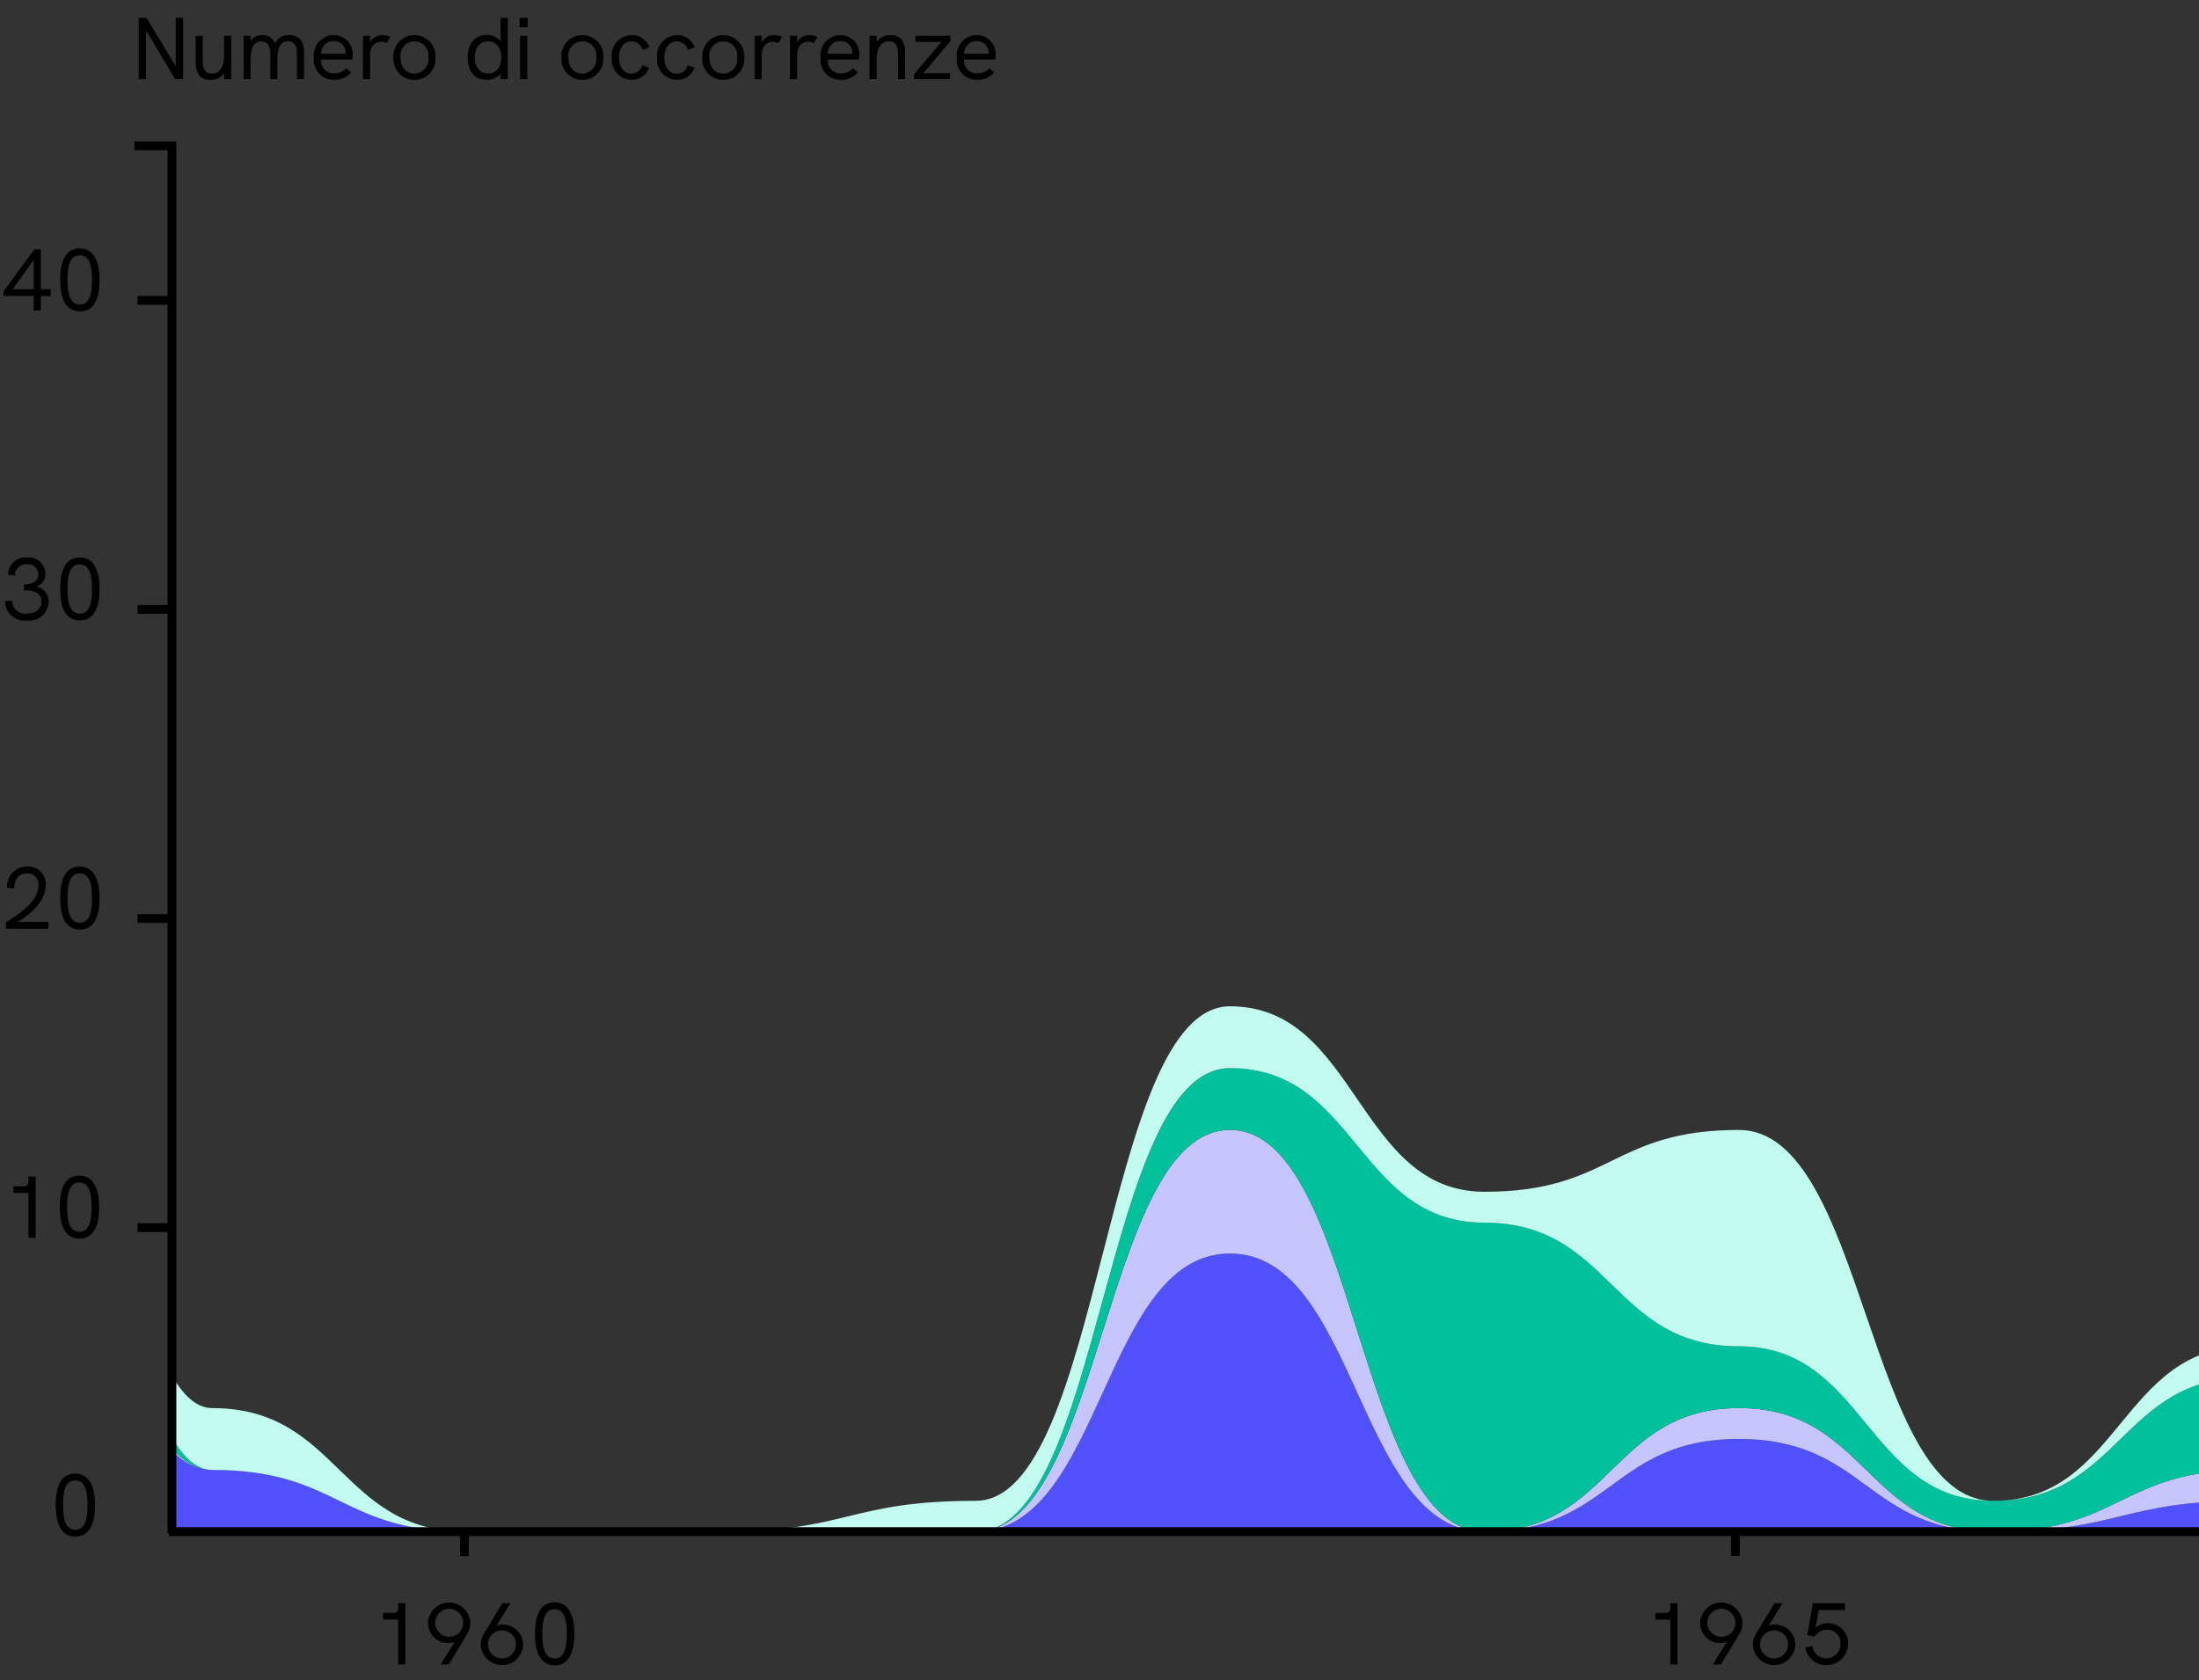 <svg id="Layer_1" data-name="Layer 1" xmlns="http://www.w3.org/2000/svg" xmlns:xlink="http://www.w3.org/1999/xlink" width="250" height="191" viewBox="0 0 250 191">
  <rect x="0" y="0" width="250" height="191" fill="#333333" stroke="none"/>
  <defs>
    <clipPath id="clip-path">
      <rect width="250" height="191" fill="none"/>
    </clipPath>
    <clipPath id="clip-path-2">
      <rect x="19.673" y="14.357" width="231.244" height="159.697" fill="none"/>
    </clipPath>
    <clipPath id="clip-path-3">
      <rect x="19.673" y="14.357" width="236.244" height="159.697" fill="none"/>
    </clipPath>
  </defs>
  <g clip-path="url(#clip-path)">
    <g id="zoom-01">
      <g id="Group_24061" data-name="Group 24061">
        <g id="Group_24062" data-name="Group 24062">
          <g id="Group_23" data-name="Group 23">
            <g clip-path="url(#clip-path-2)">
              <g id="Scroll_Group_1" data-name="Scroll Group 1">
                <g clip-path="url(#clip-path-3)">
                  <g id="Scroll_Group_2" data-name="Scroll Group 2">
                    <g id="Group_20" data-name="Group 20">
                      <path id="Path_10" data-name="Path 10" d="M-438.681,174.139c43.389,0,43.389-10.542,57.852-10.542h28.926c14.463,0,14.463-42.168,28.926-42.168s14.463,49.2,28.926,49.2,14.463,3.514,28.926,3.514,14.463-7.028,28.926-7.028,14.463,7.028,28.926,7.028,14.463-14.056,28.926-14.056,14.463,10.542,28.926,10.542,14.463-17.569,28.926-17.569,14.463,21.086,28.926,21.086,14.463-3.514,28.926-3.514,14.463,3.514,28.926,3.514S-19.256,110.888-4.792,110.888s14.463,56.223,28.926,56.223,14.463,7.028,28.926,7.028h57.852c14.463,0,14.463-31.626,28.926-31.626s14.463,31.626,28.926,31.626,14.463-10.542,28.926-10.542,14.463,10.542,28.926,10.542,14.463-3.514,28.926-3.514,14.463,3.514,28.926,3.514H342.319c14.463,0,14.463-10.542,28.926-10.542s14.463-17.569,28.926-17.569,14.463,28.112,28.926,28.112h57.852c14.463,0,14.463-7.028,28.926-7.028s14.463-3.514,28.926-3.514c14.463,0,14.463,10.542,28.926,10.542s14.463-24.6,28.926-24.6,14.463,24.6,28.926,24.6h57.852c14.463,0,14.463-3.514,28.926-3.514s14.463,3.514,28.926,3.514Z" fill="#5151fc"/>
                      <path id="Path_11" data-name="Path 11" d="M-438.681,174.139c43.389,0,43.389-10.542,57.852-10.542h28.926c14.463,0,14.463-45.681,28.926-45.681s14.463,49.2,28.926,49.2,14.463,7.028,28.926,7.028,14.463-7.028,28.926-7.028,14.463,7.028,28.926,7.028,14.463-14.062,28.927-14.062,14.463,7.028,28.926,7.028,14.463-14.056,28.926-14.056,14.463,21.086,28.926,21.086,14.463-3.514,28.926-3.514,14.463,3.514,28.926,3.514,14.463-70.279,28.926-70.279,14.463,63.251,28.926,63.251,14.463,7.028,28.926,7.028h57.857c14.463,0,14.463-45.681,28.926-45.681s14.463,45.681,28.926,45.681,14.455-14.058,28.92-14.058,14.463,14.056,28.926,14.056,14.463-7.028,28.926-7.028,14.463,7.028,28.926,7.028H342.319c14.463,0,14.463-10.542,28.926-10.542s14.462-28.114,28.925-28.114,14.463,38.654,28.926,38.654h28.923c14.463,0,14.463-3.514,28.926-3.514s14.463-7.028,28.926-7.028h28.926c14.463,0,14.463,10.542,28.926,10.542s14.463-42.168,28.926-42.168,14.463,42.168,28.926,42.168h28.926c14.463,0,14.463-3.514,28.926-3.514h57.852v3.514c-43.389-3.514-43.389,0-57.852,0h-57.852c-14.463,0-14.463-24.6-28.926-24.6s-14.463,24.6-28.926,24.6-14.464-10.542-28.926-10.542-14.463,3.514-28.926,3.514-14.463,7.028-28.926,7.028H429.096c-14.463,0-14.463-28.112-28.926-28.112s-14.463,17.569-28.926,17.569S356.781,174.137,342.319,174.137H284.467c-14.463,0-14.463-3.514-28.926-3.514s-14.463,3.514-28.926,3.514-14.463-10.542-28.926-10.542-14.463,10.542-28.926,10.542-14.463-31.626-28.926-31.626-14.463,31.626-28.926,31.626H53.059c-14.463,0-14.463-7.028-28.926-7.028S9.671,110.882-4.793,110.882s-14.463,63.251-28.926,63.251-14.463-3.514-28.926-3.514-14.463,3.514-28.926,3.514-14.463-21.086-28.926-21.086-14.463,17.569-28.926,17.569-14.458-10.534-28.925-10.534-14.463,14.056-28.926,14.056-14.463-7.028-28.926-7.028-14.463,7.028-28.926,7.028-14.463-3.514-28.926-3.514-14.463-49.2-28.926-49.2-14.463,42.168-28.926,42.168h-28.925c-14.463,0-14.463,10.542-28.926,10.542Z" fill="#c5c5fc"/>
                      <path id="Path_12" data-name="Path 12" d="M-438.681,174.14c43.389,0,43.389-10.542,57.852-10.542s14.463-7.028,28.926-7.028,14.463-59.737,28.926-59.737,14.463,70.279,28.926,70.279,14.463,3.514,28.926,3.514,14.463-3.514,28.926-3.514,14.463,7.028,28.926,7.028,14.463-28.112,28.926-28.112,14.466,7.027,28.927,7.027,14.463-3.514,28.926-3.514,14.463,24.6,28.926,24.6,14.463-3.514,28.926-3.514,14.463-3.514,28.926-3.514S-19.253,72.236-4.79,72.236s14.463,94.877,28.926,94.877,14.463,7.028,28.926,7.028h57.857c14.463,0,14.463-52.709,28.926-52.709s14.463,17.569,28.926,17.569,14.458,14.054,28.921,14.054,14.463,17.569,28.926,17.569,14.463-14.056,28.926-14.056,14.463,14.056,28.926,14.056,14.463,3.514,28.926,3.514H342.319c14.463,0,14.463-10.542,28.926-10.542s14.463-42.168,28.926-42.168,14.463,45.681,28.926,45.681,14.463,7.028,28.926,7.028,14.463-7.028,28.926-7.028,14.463-3.514,28.926-3.514,14.463-3.514,28.926-3.514,14.463,14.056,28.926,14.056,14.463-105.418,28.926-105.418,14.463,94.877,28.926,94.877,14.463,10.542,28.926,10.542,14.463-3.514,28.926-3.514,14.463-10.542,28.926-10.542,14.463,10.542,28.926,10.542H689.431c-14.464,0-14.464,3.514-28.926,3.514h-28.926c-14.463,0-14.463-42.168-28.926-42.168s-14.463,42.168-28.926,42.168-14.464-10.542-28.926-10.542H515.874c-14.463,0-14.463,7.028-28.926,7.028s-14.463,3.514-28.926,3.514H429.096c-14.463,0-14.463-38.654-28.926-38.654s-14.463,28.112-28.926,28.112S356.781,174.14,342.319,174.14H284.467c-14.463,0-14.463-7.028-28.926-7.028s-14.463,7.028-28.926,7.028-14.463-14.056-28.926-14.056-14.463,14.056-28.926,14.056S154.3,128.455,139.837,128.455s-14.463,45.681-28.926,45.681H53.059c-14.463,0-14.463-7.028-28.926-7.028S9.67,103.86-4.792,103.86s-14.463,70.279-28.926,70.279-14.463-3.514-28.926-3.514-14.463,3.514-28.926,3.514-14.463-21.084-28.926-21.084-14.463,14.056-28.926,14.056-14.463-7.028-28.926-7.028-14.463,14.056-28.926,14.056-14.463-7.028-28.926-7.028-14.463,7.028-28.926,7.028-14.463-7.028-28.926-7.028-14.463-49.2-28.926-49.2-14.461,45.676-28.925,45.676h-28.926c-14.463,0-14.463,10.542-28.926,10.542Z" fill="#00c19c"/>
                      <path id="Path_13" data-name="Path 13" d="M-438.681,174.14c43.389,0,43.389-10.542,57.852-10.542s14.463-10.542,28.926-10.542,14.463-63.252,28.922-63.252,14.467,77.31,28.93,77.31,14.463-3.514,28.926-3.514,14.463,3.514,28.926,3.514,14.463,7.028,28.926,7.028,14.463-28.112,28.926-28.112,14.463,3.514,28.926,3.514h28.926c14.463,0,14.463,24.6,28.926,24.6s14.463-3.514,28.926-3.514,14.463-7.028,28.926-7.028S-19.254,65.211-4.791,65.211s14.463,94.877,28.926,94.877,14.463,14.056,28.926,14.056H81.987c14.463,0,14.463-3.514,28.926-3.514s14.463-56.223,28.926-56.223,14.463,21.086,28.926,21.086,14.463-7.028,28.926-7.028,14.463,42.168,28.926,42.168,14.463-17.569,28.926-17.569,14.463,17.569,28.926,17.569,14.463,3.514,28.926,3.514H342.319c14.463,0,14.463-14.056,28.926-14.056s14.463-56.223,28.926-56.223,14.462,63.246,28.925,63.246h28.923c14.463,0,14.463-7.028,28.926-7.028h57.852c14.463,0,14.463,14.056,28.926,14.056s14.463-154.614,28.926-154.614,14.463,144.073,28.926,144.073,14.463,3.514,28.926,3.514,14.463-3.514,28.926-3.514,14.463-14.056,28.926-14.056,14.463,21.086,28.926,21.086h0c-43.389-10.542-43.389,0-57.852,0s-14.463,3.514-28.926,3.514-14.463-10.542-28.926-10.542-14.463-94.877-28.926-94.877-14.463,105.418-28.926,105.418-14.464-14.056-28.926-14.056-14.463,3.514-28.926,3.514-14.463,3.514-28.926,3.514-14.463,7.028-28.926,7.028-14.46-7.03-28.923-7.03-14.463-45.681-28.926-45.681-14.463,42.168-28.926,42.168S356.781,174.144,342.319,174.144H313.392c-14.463,0-14.463-3.514-28.926-3.514s-14.463-14.056-28.926-14.056-14.463,14.056-28.926,14.056-14.463-17.569-28.926-17.569-14.463-14.056-28.926-14.056-14.463-17.569-28.926-17.569-14.463,52.709-28.926,52.709H53.059c-14.463,0-14.463-7.028-28.926-7.028S9.67,72.24-4.793,72.24s-14.462,94.874-28.926,94.874-14.463,3.514-28.926,3.514-14.463,3.514-28.926,3.514-14.463-24.6-28.926-24.6-14.463,3.514-28.926,3.514-14.463-7.028-28.926-7.028-14.463,28.112-28.926,28.112-14.463-7.026-28.926-7.026-14.463,3.514-28.926,3.514-14.463-3.514-28.926-3.514-14.463-70.279-28.926-70.279-14.463,59.737-28.926,59.737-14.463,7.028-28.926,7.028-14.463,10.544-28.927,10.544Z" fill="#c2faef"/>
                    </g>
                  </g>
                </g>
              </g>
            </g>
            <path id="Path_14" data-name="Path 14" d="M249.999,174.131H19.21" fill="none" stroke="#000"/>
            <line id="Line_23" data-name="Line 23" x1="52.806" y1="174.139" x2="52.806" y2="176.904" fill="none" stroke="#000"/>
            <line id="Line_24" data-name="Line 24" x1="197.294" y1="174.139" x2="197.294" y2="176.904" fill="none" stroke="#000"/>
          </g>
        </g>
        <g id="numero_di_occorrenze" data-name="numero di occorrenze" style="isolation: isolate">
          <g style="isolation: isolate">
            <path d="M20.817,2.034V9h-.899L16.609,3.463V9h-.839V2.034h.89L19.977,7.531V2.034Z"/>
            <path d="M26.288,4.072V9H25.478V8.32a1.865,1.865,0,0,1-1.589.76c-1.149,0-1.649-.779-1.649-1.989V4.072h.81v2.829c0,.52.02,1.469,1.04,1.469.969,0,1.389-.869,1.389-2.129V4.072Z"/>
            <path d="M34.565,5.901V9h-.81V6.142c0-.38,0-1.439-1.019-1.439-1.05,0-1.2,1.069-1.2,2.049V9h-.81V6.172c0-.72-.21-1.47-1.049-1.47-1.089,0-1.169,1.25-1.169,2.049V9h-.81l-.01-4.928H28.479v.601a1.496,1.496,0,0,1,1.349-.68,1.43,1.43,0,0,1,1.439.959,1.677,1.677,0,0,1,1.619-.959C34.066,3.993,34.565,4.803,34.565,5.901Z"/>
            <path d="M40.057,6.771h-3.558a1.444,1.444,0,0,0,1.509,1.569A1.709,1.709,0,0,0,39.367,7.751l.56.489a2.442,2.442,0,0,1-1.929.84,2.265,2.265,0,0,1-2.309-2.519A2.291,2.291,0,0,1,37.918,3.993a2.137,2.137,0,0,1,2.169,2.338A3.756,3.756,0,0,1,40.057,6.771Zm-3.548-.66h2.798a1.096,1.096,0,0,1-.01-.13,1.303,1.303,0,0,0-1.389-1.309A1.406,1.406,0,0,0,36.509,6.111Z"/>
            <path d="M44.368,4.213l-.39.68a1.634,1.634,0,0,0-.649-.15c-.729,0-1.259.55-1.259,1.579V9h-.81V4.072h.81V4.832a1.547,1.547,0,0,1,1.429-.839A1.705,1.705,0,0,1,44.368,4.213Z"/>
            <path d="M44.729,6.531a2.393,2.393,0,1,1,4.777,0,2.394,2.394,0,1,1-4.777,0Zm3.968,0a1.596,1.596,0,1,0-3.158,0c0,1.039.56,1.839,1.579,1.839A1.631,1.631,0,0,0,48.697,6.531Z"/>
            <path d="M57.727,2.034V9h-.82V8.38a1.935,1.935,0,0,1-1.579.7c-1.409,0-2.159-1.079-2.159-2.549,0-1.549.83-2.549,2.159-2.549a1.935,1.935,0,0,1,1.579.72v-2.668Zm-.74,4.497c0-1.079-.55-1.829-1.509-1.829-.939,0-1.499.729-1.499,1.829,0,1.069.53,1.819,1.499,1.819C56.477,8.351,56.987,7.57,56.987,6.531Z"/>
            <path d="M59.079,2.034h.91V3.104h-.91Zm.06,2.038h.81V9h-.81Z"/>
            <path d="M63.819,6.531a2.393,2.393,0,1,1,4.777,0,2.394,2.394,0,1,1-4.777,0Zm3.968,0a1.596,1.596,0,1,0-3.158,0c0,1.039.56,1.839,1.579,1.839A1.631,1.631,0,0,0,67.787,6.531Z"/>
            <path d="M69.549,6.552a2.322,2.322,0,0,1,2.258-2.559,2.084,2.084,0,0,1,2.029,1.379l-.77.3a1.331,1.331,0,0,0-1.259-.97c-.999,0-1.429.899-1.429,1.85,0,.949.43,1.818,1.439,1.818a1.25,1.25,0,0,0,1.219-.959l.75.279a2.006,2.006,0,0,1-1.969,1.39A2.303,2.303,0,0,1,69.549,6.552Z"/>
            <path d="M74.698,6.552A2.322,2.322,0,0,1,76.957,3.993a2.084,2.084,0,0,1,2.029,1.379l-.77.3A1.332,1.332,0,0,0,76.957,4.702c-.999,0-1.429.899-1.429,1.85,0,.949.43,1.818,1.439,1.818a1.25,1.25,0,0,0,1.219-.959l.75.279a2.006,2.006,0,0,1-1.969,1.39A2.303,2.303,0,0,1,74.698,6.552Z"/>
            <path d="M79.839,6.531a2.393,2.393,0,1,1,4.777,0,2.394,2.394,0,1,1-4.777,0Zm3.968,0a1.596,1.596,0,1,0-3.158,0c0,1.039.56,1.839,1.579,1.839A1.631,1.631,0,0,0,83.807,6.531Z"/>
            <path d="M88.897,4.213l-.39.68a1.635,1.635,0,0,0-.649-.15c-.729,0-1.259.55-1.259,1.579V9h-.81V4.072h.81V4.832a1.547,1.547,0,0,1,1.429-.839A1.705,1.705,0,0,1,88.897,4.213Z"/>
            <path d="M92.917,4.213l-.39.68a1.635,1.635,0,0,0-.649-.15c-.729,0-1.259.55-1.259,1.579V9h-.81V4.072h.81V4.832a1.547,1.547,0,0,1,1.429-.839A1.705,1.705,0,0,1,92.917,4.213Z"/>
            <path d="M97.656,6.771h-3.558a1.444,1.444,0,0,0,1.509,1.569A1.709,1.709,0,0,0,96.966,7.751l.56.489a2.442,2.442,0,0,1-1.929.84,2.265,2.265,0,0,1-2.309-2.519,2.291,2.291,0,0,1,2.229-2.568,2.137,2.137,0,0,1,2.169,2.338A3.756,3.756,0,0,1,97.656,6.771Zm-3.548-.66h2.798a1.096,1.096,0,0,1-.01-.13,1.303,1.303,0,0,0-1.389-1.309A1.406,1.406,0,0,0,94.108,6.111Z"/>
            <path d="M102.906,5.941V9h-.81V6.172c0-.859-.23-1.47-1.04-1.47-.93,0-1.389.819-1.389,2.079V9H98.858V4.072H99.668V4.763a1.864,1.864,0,0,1,1.599-.77C102.336,3.993,102.906,4.673,102.906,5.941Z"/>
            <path d="M108.036,4.692l-3.048,3.618h3.028V9h-4.098V8.431l3.118-3.668h-2.958V4.072h3.958Z"/>
            <path d="M113.156,6.771h-3.558a1.444,1.444,0,0,0,1.509,1.569,1.709,1.709,0,0,0,1.359-.59l.56.489a2.442,2.442,0,0,1-1.929.84,2.265,2.265,0,0,1-2.309-2.519,2.291,2.291,0,0,1,2.229-2.568,2.137,2.137,0,0,1,2.169,2.338A3.756,3.756,0,0,1,113.156,6.771Zm-3.548-.66h2.798a1.096,1.096,0,0,1-.01-.13,1.303,1.303,0,0,0-1.389-1.309A1.406,1.406,0,0,0,109.608,6.111Z"/>
          </g>
        </g>
      </g>
      <g id="_1960" data-name=" 1960" style="isolation: isolate">
        <g style="isolation: isolate">
          <path d="M46.084,182.267v6.966h-.819v-5.098h-1.709V183.376H44.654c.34,0,.61-.101.61-.56v-.55Z"/>
          <path d="M53.473,184.515a2.496,2.496,0,0,1-.36,1.26l-2.099,3.458h-.919l1.579-2.539a2.3,2.3,0,0,1-3.018-2.168,2.41,2.41,0,0,1,4.817-.011Zm-.82.011A1.589,1.589,0,1,0,51.054,186.084,1.578,1.578,0,0,0,52.653,184.525Z"/>
          <path d="M59.473,186.974a2.41,2.41,0,0,1-4.817.01,2.488,2.488,0,0,1,.36-1.259l2.099-3.458h.919l-1.579,2.538a2.303,2.303,0,0,1,3.019,2.169Zm-.82,0a1.589,1.589,0,1,0-1.579,1.569A1.566,1.566,0,0,0,58.653,186.974Z"/>
          <path d="M60.825,185.744c0-1.589.32-3.578,2.219-3.578,1.749,0,2.259,1.77,2.259,3.588,0,1.84-.51,3.578-2.199,3.578C61.165,189.332,60.825,187.354,60.825,185.744Zm3.618.01c0-1.549-.28-2.808-1.399-2.808-1.169,0-1.389,1.349-1.389,2.808,0,1.42.22,2.799,1.429,2.799C64.173,188.553,64.443,187.264,64.443,185.754Z"/>
        </g>
      </g>
      <g id="_1965" data-name=" 1965" style="isolation: isolate">
        <g style="isolation: isolate">
          <path d="M190.713,182.267v6.966h-.819v-5.098h-1.709V183.376h1.099c.34,0,.61-.101.61-.56v-.55Z"/>
          <path d="M198.103,184.515a2.497,2.497,0,0,1-.36,1.26l-2.099,3.458h-.92l1.579-2.539a2.3,2.3,0,0,1-3.018-2.168,2.41,2.41,0,0,1,4.817-.011Zm-.82.011a1.589,1.589,0,1,0-1.599,1.559A1.578,1.578,0,0,0,197.282,184.525Z"/>
          <path d="M204.103,186.974a2.41,2.41,0,0,1-4.817.01,2.492,2.492,0,0,1,.359-1.259l2.099-3.458h.92l-1.579,2.538a2.303,2.303,0,0,1,3.019,2.169Zm-.82,0a1.589,1.589,0,1,0-1.579,1.569A1.566,1.566,0,0,0,203.282,186.974Z"/>
          <path d="M210.102,186.854a2.442,2.442,0,0,1-2.448,2.459,2.405,2.405,0,0,1-2.409-2.029l.8-.13a1.608,1.608,0,0,0,3.198-.3,1.47,1.47,0,0,0-1.529-1.559,1.7,1.7,0,0,0-1.449.799l-.8-.21.64-3.617h3.668v.779h-2.998l-.37,2.019a2.132,2.132,0,0,1,1.409-.52A2.261,2.261,0,0,1,210.102,186.854Z"/>
        </g>
      </g>
      <g id="Group_22" data-name="Group 22">
        <g id="_0" data-name=" 0" style="isolation: isolate">
          <g style="isolation: isolate">
            <path d="M6.333,171.112c0-1.589.32-3.578,2.219-3.578,1.749,0,2.259,1.77,2.259,3.588,0,1.84-.51,3.578-2.199,3.578C6.673,174.7,6.333,172.722,6.333,171.112Zm3.618.01c0-1.549-.28-2.808-1.399-2.808-1.169,0-1.389,1.349-1.389,2.808,0,1.42.22,2.799,1.429,2.799C9.681,173.921,9.951,172.632,9.951,171.122Z"/>
          </g>
        </g>
        <g id="Group_21" data-name="Group 21">
          <line id="Line_19" data-name="Line 19" x1="19.674" y1="139.564" x2="15.638" y2="139.564" fill="none" stroke="#000"/>
          <g id="_10" data-name=" 10" style="isolation: isolate">
            <g style="isolation: isolate">
              <path d="M4.055,133.76v6.966H3.235v-5.098h-1.709v-.759H2.625c.34,0,.61-.101.61-.56v-.55Z"/>
              <path d="M6.797,137.237c0-1.589.32-3.578,2.219-3.578,1.749,0,2.259,1.77,2.259,3.588,0,1.84-.51,3.578-2.199,3.578C7.137,140.825,6.797,138.847,6.797,137.237Zm3.618.01c0-1.549-.28-2.808-1.399-2.808-1.169,0-1.389,1.349-1.389,2.808,0,1.42.22,2.799,1.429,2.799C10.145,140.046,10.415,138.757,10.415,137.247Z"/>
            </g>
          </g>
          <line id="Line_20" data-name="Line 20" x1="19.674" y1="104.425" x2="15.638" y2="104.425" fill="none" stroke="#000"/>
          <g id="_20" data-name=" 20" style="isolation: isolate">
            <g style="isolation: isolate">
              <path d="M5.512,104.816v.77H.675v-.72c1.529-.959,3.698-2.408,3.698-4.208a1.219,1.219,0,0,0-1.299-1.358c-1.029,0-1.449.799-1.459,1.719L.814,100.958A2.233,2.233,0,0,1,3.083,98.52a1.986,1.986,0,0,1,2.109,2.139c0,1.689-1.479,3.119-3.188,4.158Z"/>
              <path d="M6.845,102.098c0-1.589.32-3.578,2.219-3.578,1.749,0,2.259,1.77,2.259,3.588,0,1.84-.51,3.578-2.199,3.578C7.185,105.686,6.845,103.707,6.845,102.098Zm3.618.01c0-1.549-.28-2.808-1.399-2.808-1.169,0-1.389,1.349-1.389,2.808,0,1.42.22,2.799,1.429,2.799C10.193,104.906,10.462,103.617,10.462,102.107Z"/>
            </g>
          </g>
          <line id="Line_21" data-name="Line 21" x1="19.674" y1="69.285" x2="15.638" y2="69.285" fill="none" stroke="#000"/>
          <g id="_30" data-name=" 30" style="isolation: isolate">
            <g style="isolation: isolate">
              <path d="M.575,68.338,1.374,68.288a1.49,1.49,0,0,0,1.689,1.479c.929,0,1.649-.479,1.649-1.39,0-1.129-1.129-1.259-1.989-1.259v-.67c.989,0,1.619-.369,1.619-1.159A1.112,1.112,0,0,0,3.083,64.161a1.24,1.24,0,0,0-1.379,1.259l-.79-.06a1.974,1.974,0,0,1,2.149-1.979,1.892,1.892,0,0,1,2.099,1.81A1.57,1.57,0,0,1,4.163,66.709,1.687,1.687,0,0,1,5.532,68.438a2.205,2.205,0,0,1-2.479,2.108A2.217,2.217,0,0,1,.575,68.338Z"/>
              <path d="M6.845,66.959c0-1.589.32-3.578,2.219-3.578,1.749,0,2.259,1.77,2.259,3.588,0,1.84-.51,3.578-2.199,3.578C7.185,70.546,6.845,68.568,6.845,66.959Zm3.618.01c0-1.549-.28-2.808-1.399-2.808-1.169,0-1.389,1.349-1.389,2.808,0,1.42.22,2.799,1.429,2.799C10.193,69.767,10.462,68.478,10.462,66.968Z"/>
            </g>
          </g>
          <line id="Line_22" data-name="Line 22" x1="19.674" y1="34.146" x2="15.638" y2="34.146" fill="none" stroke="#000"/>
          <g id="_40" data-name=" 40" style="isolation: isolate">
            <g style="isolation: isolate">
              <path d="M5.762,32.879v.77H4.643v1.659H3.833V33.649H.395v-.51l3.508-4.797h.74v4.537Zm-1.929,0V29.541L1.444,32.879Z"/>
              <path d="M6.845,31.82c0-1.589.32-3.578,2.219-3.578,1.749,0,2.259,1.77,2.259,3.588,0,1.84-.51,3.578-2.199,3.578C7.185,35.408,6.845,33.429,6.845,31.82Zm3.618.01c0-1.549-.28-2.808-1.399-2.808-1.169,0-1.389,1.349-1.389,2.808,0,1.42.22,2.799,1.429,2.799C10.193,34.628,10.462,33.339,10.462,31.83Z"/>
            </g>
          </g>
          <path id="Path_15" data-name="Path 15" d="M15.281,16.576h4.266V174.325" fill="none" stroke="#000"/>
        </g>
      </g>
    </g>
  </g>
</svg>
